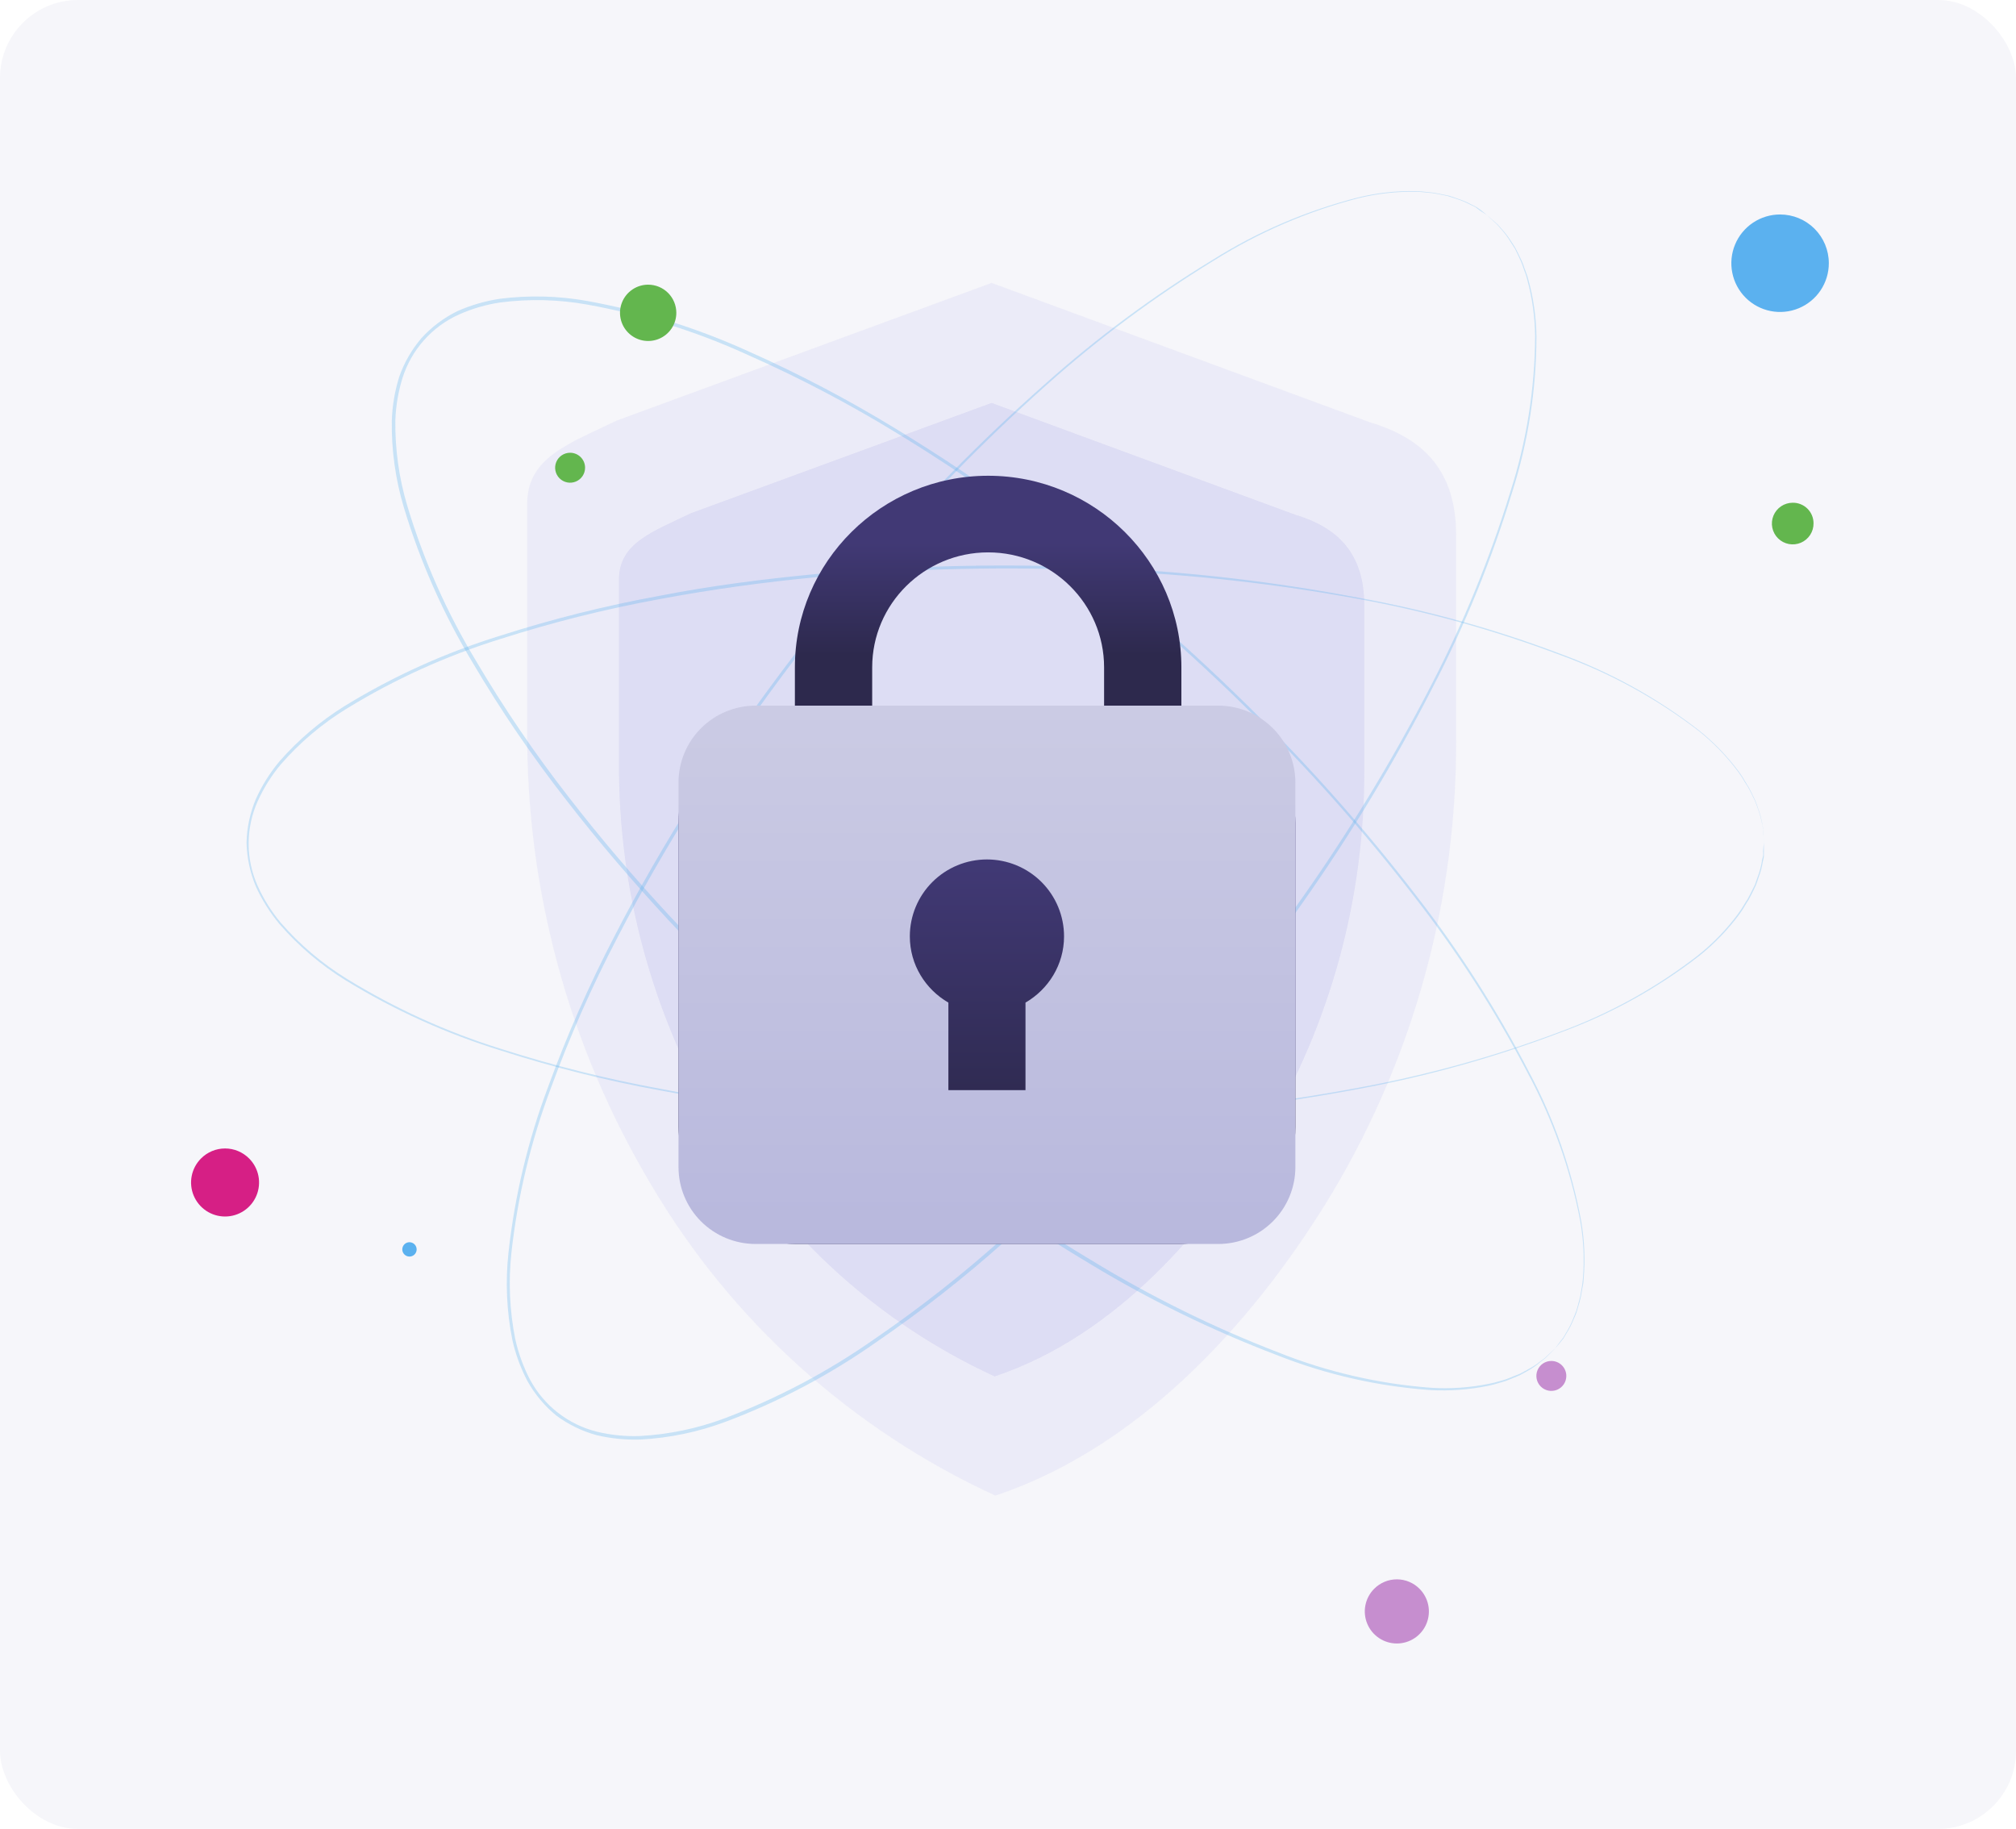 <svg width="517" height="469" viewBox="0 0 517 469" fill="none" xmlns="http://www.w3.org/2000/svg">
<rect width="517" height="469" rx="20" fill="#F6F6FA"/>
<g opacity="0.4">
<path opacity="0.4" d="M351.338 108.292L254.298 72.535L158.218 107.813C145.934 113.754 135.197 117.298 135.197 129.128V187.4C134.978 228.292 145.922 268.467 166.85 303.598C187.445 338.662 218.303 366.562 255.257 383.532C294.532 370.449 323.841 335.571 341.773 305.703C362.683 270.584 373.626 230.43 373.427 189.559V137.175C373.427 120.469 364.794 112.316 351.338 108.292Z" fill="#B7B6EB"/>
<path d="M332.153 131.982L254.298 103.312L177.215 131.582C167.356 136.352 158.723 139.203 158.723 148.608V195.45C158.549 228.27 167.338 260.514 184.142 288.706C200.639 316.892 225.399 339.327 255.07 352.973C286.564 342.475 310.092 314.472 324.48 290.545C341.263 262.345 350.042 230.104 349.872 197.288V155.163C349.872 141.761 342.944 135.206 332.153 131.982Z" fill="#B7B6EB"/>
</g>
<path opacity="0.3" d="M398.793 345.837C398.793 345.837 399.219 345.198 400.125 343.999L400.898 343.013C401.164 342.613 401.377 342.16 401.67 341.681C402.354 340.592 402.934 339.441 403.402 338.244C403.669 337.551 403.988 336.858 404.255 336.085C404.521 335.313 404.708 334.46 404.948 333.607C405.2 332.734 405.387 331.844 405.507 330.943C405.708 329.931 405.851 328.908 405.933 327.879C406.339 322.977 406.115 318.043 405.267 313.198C402.738 299.869 398.172 287.009 391.732 275.069C383.449 259.198 373.746 244.108 362.742 229.986C349.496 212.808 335.054 196.586 319.525 181.44C301.772 164.011 282.817 147.851 262.798 133.08C252.14 125.273 241.03 117.732 229.253 110.618C217.257 103.302 204.797 96.778 191.95 91.088C178.731 85.03 164.802 80.662 150.491 78.085C143.189 76.788 135.732 76.609 128.376 77.552C124.698 78.09 121.112 79.129 117.718 80.643C114.304 82.176 111.251 84.41 108.758 87.202C106.266 89.993 104.389 93.278 103.25 96.843C102.139 100.393 101.511 104.076 101.385 107.794C101.29 115.216 102.324 122.61 104.449 129.722C108.631 143.651 114.548 156.998 122.061 169.45C129.195 181.543 137.098 193.166 145.722 204.248C154.141 215.145 162.907 225.377 171.86 235.022C188.871 253.22 207.141 270.199 226.535 285.834C243.398 299.506 261.205 311.972 279.824 323.136C295.064 332.455 311.116 340.374 327.785 346.797C340.343 351.819 353.597 354.883 367.085 355.882C372.002 356.18 376.937 355.84 381.767 354.87C382.776 354.684 383.773 354.435 384.751 354.124C385.664 353.901 386.556 353.598 387.415 353.218L389.813 352.259C390.533 351.912 391.199 351.513 391.838 351.166C392.984 350.58 394.065 349.875 395.062 349.061C395.515 348.742 395.942 348.449 396.288 348.155L397.194 347.276C398.286 346.237 398.873 345.731 398.873 345.731L397.274 347.329L396.368 348.235C396.022 348.528 395.595 348.822 395.142 349.168C394.093 350.085 392.95 350.889 391.732 351.566L389.707 352.685L387.309 353.671C386.448 354.047 385.556 354.35 384.644 354.577C383.655 354.894 382.65 355.16 381.634 355.376C376.788 356.362 371.837 356.729 366.899 356.469C353.363 355.517 340.053 352.489 327.438 347.489C310.681 341.106 294.539 333.214 279.211 323.909C260.598 312.736 242.791 300.272 225.922 286.606C206.503 270.953 188.215 253.947 171.194 235.715C162.241 226.043 153.449 215.811 145.002 204.887C136.34 193.788 128.41 182.138 121.262 170.009C113.708 157.48 107.755 144.053 103.543 130.042C101.4 122.851 100.367 115.376 100.479 107.874C100.604 104.067 101.24 100.294 102.371 96.656C103.64 93.019 105.573 89.649 108.073 86.718C110.682 83.849 113.81 81.499 117.292 79.79C120.767 78.252 124.432 77.186 128.189 76.62C135.635 75.671 143.182 75.859 150.571 77.179C164.952 79.777 178.951 84.163 192.243 90.235C205.087 95.96 217.548 102.511 229.546 109.845C241.349 116.986 252.54 124.553 263.145 132.36C283.235 147.231 302.253 163.498 320.058 181.04C335.577 196.245 350.009 212.52 363.249 229.747C374.259 243.929 383.945 259.091 392.185 275.042C398.565 287.008 403.059 299.887 405.507 313.224C406.339 318.098 406.545 323.059 406.12 327.985C406.12 329.078 405.8 330.09 405.667 331.05C405.534 331.994 405.338 332.929 405.081 333.847C404.814 334.7 404.575 335.553 404.361 336.325C404.148 337.098 403.749 337.817 403.482 338.483C402.991 339.689 402.394 340.848 401.697 341.947C401.404 342.427 401.164 342.88 400.924 343.253L400.125 344.239L398.793 345.837Z" fill="#5BB1EF"/>
<path opacity="0.3" d="M452.427 216.338C452.427 216.338 452.427 215.566 452.214 214.073C452.214 213.7 452.214 213.274 452.214 212.821C452.214 212.368 452.001 211.862 451.894 211.329C451.673 210.057 451.334 208.808 450.882 207.599C450.642 206.933 450.402 206.187 450.083 205.414L448.963 203.122C448.554 202.266 448.073 201.446 447.525 200.671C447.016 199.746 446.447 198.856 445.819 198.007C442.874 194.018 439.416 190.435 435.535 187.349C424.805 179.113 412.87 172.58 400.15 167.978C383.406 161.646 366.123 156.839 348.513 153.617C327.153 149.7 305.544 147.287 283.846 146.396C258.971 145.181 234.04 145.724 209.241 148.021C196.132 149.274 182.783 151.085 169.274 153.617C155.462 156.134 141.827 159.543 128.455 163.822C114.571 168.119 101.279 174.134 88.887 181.727C82.56 185.608 76.864 190.433 71.995 196.035C69.606 198.897 67.616 202.07 66.079 205.467C64.555 208.884 63.767 212.583 63.767 216.325C63.767 220.066 64.555 223.766 66.079 227.183C67.616 230.579 69.606 233.752 71.995 236.615C76.862 242.216 82.548 247.049 88.861 250.95C101.254 258.585 114.556 264.636 128.455 268.961C141.829 273.24 155.463 276.657 169.274 279.193C182.81 281.857 196.159 283.509 209.241 284.762C234.041 287.058 258.971 287.601 283.846 286.387C305.515 285.426 327.089 282.933 348.406 278.927C366.021 275.7 383.311 270.902 400.071 264.592C412.803 259.913 424.738 253.299 435.455 244.981C439.336 241.895 442.794 238.312 445.739 234.323C446.365 233.468 446.943 232.578 447.471 231.659C448.002 230.878 448.474 230.058 448.884 229.208L450.029 226.916C450.322 226.143 450.562 225.424 450.802 224.731C451.254 223.522 451.593 222.273 451.814 221.001C451.814 220.468 452.054 219.962 452.134 219.509C452.214 219.056 452.134 218.63 452.134 218.257C452.267 216.765 452.347 215.992 452.347 215.992C452.347 215.992 452.347 216.765 452.347 218.257V219.536C452.347 219.989 452.161 220.495 452.054 221.028C451.857 222.311 451.527 223.57 451.068 224.785C450.829 225.477 450.615 226.223 450.296 226.996C449.976 227.769 449.576 228.515 449.177 229.314C448.773 230.177 448.301 231.005 447.764 231.792C447.245 232.711 446.676 233.6 446.059 234.457C443.104 238.437 439.647 242.019 435.774 245.114C425.048 253.425 413.104 260.031 400.364 264.698C383.606 271.078 366.305 275.93 348.673 279.193C327.323 283.237 305.713 285.766 284.006 286.76C259.133 287.998 234.202 287.481 209.401 285.215C196.292 283.989 182.89 282.177 169.434 279.646C155.583 277.133 141.912 273.715 128.508 269.414C114.539 265.109 101.165 259.066 88.701 251.429C82.312 247.494 76.562 242.606 71.648 236.935C69.21 234.004 67.176 230.76 65.6 227.289C64.118 223.73 63.314 219.926 63.228 216.072C63.313 212.223 64.127 208.426 65.626 204.881C67.192 201.404 69.227 198.159 71.675 195.236C76.518 189.699 82.157 184.913 88.408 181.034C100.865 173.402 114.229 167.36 128.188 163.049C141.593 158.746 155.264 155.319 169.114 152.791C182.677 150.126 196.079 148.474 209.081 147.222C233.883 144.955 258.813 144.439 283.687 145.677C305.387 146.666 326.988 149.203 348.327 153.27C366.041 156.492 383.423 161.325 400.257 167.712C412.996 172.371 424.94 178.968 435.668 187.269C439.54 190.364 442.997 193.947 445.953 197.927C446.57 198.783 447.139 199.672 447.658 200.591C448.183 201.385 448.654 202.213 449.07 203.069L450.189 205.414C450.509 206.16 450.722 206.906 450.962 207.599C451.416 208.815 451.747 210.073 451.948 211.356C451.948 211.889 452.161 212.395 452.241 212.874V214.127C452.401 215.672 452.427 216.338 452.427 216.338Z" fill="#5BB1EF"/>
<path opacity="0.3" d="M381.34 55.166L379.448 53.941L378.409 53.141C378.009 52.901 377.53 52.715 377.05 52.475C375.906 51.873 374.712 51.374 373.48 50.983L371.268 50.264L368.737 49.757C367.816 49.559 366.88 49.434 365.939 49.384C364.923 49.258 363.9 49.186 362.875 49.171C357.948 49.107 353.032 49.671 348.247 50.85C335.173 54.252 322.7 59.644 311.264 66.837C296.003 76.176 281.618 86.877 268.286 98.81C252.036 113.289 236.837 128.907 222.804 145.545C206.597 164.451 191.754 184.485 178.387 205.495C171.353 216.606 164.585 228.277 158.297 240.507C151.787 252.964 146.1 265.834 141.271 279.035C136.139 292.641 132.738 306.838 131.146 321.293C130.356 328.663 130.688 336.111 132.132 343.382C132.934 347.017 134.215 350.529 135.942 353.826C137.716 357.12 140.158 360.007 143.113 362.302C146.068 364.596 149.471 366.247 153.102 367.149C156.729 368.018 160.458 368.385 164.186 368.241C171.586 367.837 178.881 366.31 185.821 363.711C199.428 358.567 212.336 351.737 224.243 343.382C235.834 335.45 246.889 326.763 257.336 317.376C267.647 308.237 277.239 298.725 286.245 289.186C303.261 271.003 318.968 251.637 333.246 231.234C345.799 213.542 357.089 194.987 367.032 175.707C375.277 159.813 382.073 143.209 387.335 126.094C391.465 113.217 393.604 99.784 393.676 86.26C393.628 81.336 392.947 76.437 391.651 71.686C391.438 70.647 390.985 69.714 390.692 68.755C390.404 67.841 390.048 66.951 389.626 66.091C389.236 65.291 388.862 64.518 388.507 63.772C388.081 63.08 387.655 62.44 387.255 61.827C386.587 60.723 385.81 59.687 384.937 58.736C384.59 58.337 384.271 57.911 383.951 57.591L383.018 56.738L381.34 55.193C381.34 55.193 381.953 55.672 383.072 56.685L384.031 57.511C384.351 57.831 384.67 58.23 385.043 58.657C385.927 59.602 386.721 60.628 387.415 61.721C387.815 62.334 388.267 62.973 388.667 63.693C389.067 64.412 389.413 65.185 389.813 66.01C390.26 66.862 390.625 67.755 390.905 68.675C391.225 69.634 391.678 70.567 391.918 71.606C393.242 76.381 393.95 81.306 394.023 86.26C394.007 99.824 391.904 113.304 387.788 126.228C382.575 143.39 375.805 160.041 367.565 175.973C357.695 195.312 346.458 213.922 333.939 231.66C319.68 252.129 303.973 271.549 286.938 289.772C277.932 299.391 268.286 308.877 258.002 318.042C247.521 327.439 236.44 336.144 224.829 344.101C212.876 352.518 199.903 359.385 186.221 364.537C179.198 367.183 171.812 368.737 164.319 369.147C160.511 369.28 156.703 368.903 152.995 368.028C149.28 367.005 145.784 365.307 142.683 363.019C139.696 360.574 137.193 357.592 135.303 354.226C133.524 350.866 132.206 347.281 131.386 343.568C129.917 336.211 129.584 328.671 130.4 321.213C131.994 306.687 135.405 292.418 140.552 278.742C145.379 265.519 151.057 252.622 157.551 240.133C163.866 227.85 170.634 216.153 177.695 205.069C191.107 184.04 205.995 163.988 222.244 145.065C236.331 128.516 251.575 112.988 267.86 98.597C281.231 86.642 295.671 75.939 310.998 66.623C322.526 59.388 335.111 53.995 348.3 50.637C353.103 49.459 358.038 48.913 362.982 49.011C364.016 49.034 365.047 49.114 366.072 49.251C367.023 49.311 367.967 49.445 368.897 49.651L371.561 50.184C372.361 50.423 373.08 50.69 373.773 50.93C375.006 51.329 376.201 51.837 377.343 52.448C377.823 52.715 378.302 52.901 378.702 53.141L379.741 53.861L381.34 55.166Z" fill="#5BB1EF"/>
<path d="M63.895 297.087C65.111 298.307 65.938 299.861 66.272 301.551C66.605 303.241 66.43 304.993 65.77 306.584C65.109 308.175 63.991 309.534 62.558 310.491C61.125 311.447 59.441 311.958 57.718 311.958C55.995 311.958 54.311 311.447 52.878 310.491C51.445 309.534 50.328 308.175 49.667 306.584C49.006 304.993 48.831 303.241 49.165 301.551C49.499 299.861 50.326 298.307 51.541 297.087C52.349 296.27 53.311 295.621 54.371 295.178C55.432 294.736 56.569 294.508 57.718 294.508C58.867 294.508 60.005 294.736 61.065 295.178C62.125 295.621 63.087 296.27 63.895 297.087Z" fill="#D61F85"/>
<path d="M364.041 407.431C365.188 408.582 365.967 410.046 366.282 411.64C366.596 413.233 366.432 414.884 365.809 416.384C365.186 417.884 364.132 419.165 362.781 420.067C361.43 420.969 359.843 421.45 358.219 421.45C356.595 421.45 355.007 420.969 353.656 420.067C352.305 419.165 351.252 417.884 350.629 416.384C350.006 414.884 349.841 413.233 350.156 411.64C350.47 410.046 351.25 408.582 352.396 407.431C353.157 406.661 354.064 406.05 355.064 405.632C356.063 405.215 357.136 405 358.219 405C359.302 405 360.374 405.215 361.374 405.632C362.373 406.05 363.28 406.661 364.041 407.431Z" fill="#C68ECF"/>
<path d="M469 67.5C469 69.972 468.267 72.389 466.893 74.445C465.52 76.5 463.568 78.102 461.284 79.049C458.999 79.995 456.486 80.242 454.061 79.76C451.637 79.278 449.409 78.087 447.661 76.339C445.913 74.591 444.722 72.363 444.24 69.939C443.758 67.514 444.005 65.001 444.952 62.717C445.898 60.432 447.5 58.48 449.555 57.107C451.611 55.733 454.028 55 456.5 55C459.815 55 462.995 56.317 465.339 58.661C467.683 61.005 469 64.185 469 67.5Z" fill="#5BB1EF"/>
<path d="M173.441 80.221C173.441 81.649 173.018 83.045 172.225 84.232C171.431 85.42 170.303 86.345 168.984 86.892C167.665 87.438 166.213 87.581 164.812 87.303C163.411 87.024 162.125 86.336 161.115 85.326C160.105 84.317 159.417 83.03 159.139 81.629C158.86 80.229 159.003 78.777 159.55 77.457C160.096 76.138 161.022 75.01 162.209 74.217C163.397 73.424 164.793 73 166.221 73C168.136 73 169.972 73.761 171.327 75.115C172.681 76.469 173.441 78.306 173.441 80.221Z" fill="#63B64E"/>
<path d="M106.847 320.389C106.847 320.753 106.739 321.108 106.537 321.411C106.335 321.713 106.048 321.949 105.712 322.088C105.376 322.227 105.006 322.263 104.65 322.192C104.293 322.121 103.966 321.946 103.708 321.689C103.451 321.432 103.276 321.105 103.205 320.748C103.134 320.391 103.171 320.022 103.31 319.686C103.449 319.35 103.685 319.063 103.987 318.861C104.289 318.659 104.645 318.551 105.008 318.551C105.496 318.551 105.964 318.744 106.308 319.089C106.653 319.434 106.847 319.902 106.847 320.389Z" fill="#5BB1EF"/>
<path d="M150.043 119.942C150.043 120.701 149.818 121.443 149.396 122.075C148.974 122.706 148.374 123.199 147.673 123.489C146.971 123.78 146.199 123.856 145.454 123.708C144.709 123.56 144.025 123.194 143.488 122.657C142.951 122.12 142.585 121.436 142.437 120.691C142.289 119.946 142.365 119.174 142.656 118.472C142.946 117.77 143.438 117.171 144.07 116.749C144.701 116.327 145.444 116.102 146.203 116.102C147.222 116.102 148.198 116.506 148.919 117.226C149.639 117.946 150.043 118.923 150.043 119.942Z" fill="#63B64E"/>
<path d="M401.68 352.84C401.68 353.599 401.455 354.342 401.033 354.973C400.611 355.605 400.011 356.097 399.31 356.388C398.608 356.678 397.836 356.754 397.091 356.606C396.346 356.458 395.662 356.092 395.125 355.555C394.588 355.018 394.222 354.334 394.074 353.589C393.926 352.844 394.002 352.072 394.292 351.37C394.583 350.669 395.075 350.069 395.707 349.647C396.338 349.225 397.081 349 397.84 349C398.858 349 399.835 349.405 400.555 350.125C401.275 350.845 401.68 351.822 401.68 352.84Z" fill="#C68ECF"/>
<path d="M465.077 134.183C465.093 135.242 464.793 136.282 464.215 137.17C463.638 138.058 462.809 138.755 461.835 139.171C460.861 139.587 459.785 139.704 458.744 139.507C457.703 139.309 456.745 138.807 455.99 138.063C455.235 137.32 454.719 136.369 454.507 135.331C454.294 134.293 454.396 133.215 454.797 132.235C455.199 131.255 455.883 130.416 456.763 129.826C457.643 129.236 458.678 128.921 459.738 128.92C460.435 128.91 461.128 129.039 461.775 129.299C462.423 129.558 463.012 129.944 463.509 130.434C464.006 130.924 464.4 131.507 464.669 132.151C464.939 132.795 465.077 133.485 465.077 134.183Z" fill="#63B64E"/>
<g filter="url(#filter0_d_10092_35958)">
<rect x="174" y="170.951" width="158.197" height="138.049" rx="30" fill="url(#paint0_linear_10092_35958)"/>
<path d="M312.422 170.951H302.535L203.662 170.951L193.775 170.951C188.53 170.951 183.5 173.029 179.792 176.727C176.083 180.426 174 185.442 174 190.673V289.279C174 294.51 176.083 299.526 179.792 303.224C183.5 306.923 188.53 309 193.775 309H312.422C317.667 309 322.697 306.923 326.405 303.224C330.114 299.526 332.197 294.51 332.197 289.279V190.673C332.197 185.442 330.114 180.426 326.405 176.727C322.697 173.029 317.667 170.951 312.422 170.951ZM262.986 247.105V269.558H243.211V247.105C237.328 243.693 233.324 237.402 233.324 230.115C233.324 224.885 235.407 219.869 239.116 216.17C242.824 212.472 247.854 210.394 253.098 210.394C258.343 210.394 263.373 212.472 267.081 216.17C270.79 219.869 272.873 224.885 272.873 230.115C272.873 237.392 268.869 243.683 262.986 247.105Z" fill="url(#paint1_linear_10092_35958)"/>
<path fill-rule="evenodd" clip-rule="evenodd" d="M302.965 170.951V161.126C302.965 134.038 280.733 112 253.407 112C226.08 112 203.848 134.038 203.848 161.126V170.951H223.671V161.126C223.671 144.875 237.012 131.65 253.407 131.65C269.801 131.65 283.142 144.875 283.142 161.126V170.951H302.965Z" fill="url(#paint2_linear_10092_35958)"/>
</g>
<defs>
<filter id="filter0_d_10092_35958" x="154" y="102" width="198.197" height="237" filterUnits="userSpaceOnUse" color-interpolation-filters="sRGB">
<feFlood flood-opacity="0" result="BackgroundImageFix"/>
<feColorMatrix in="SourceAlpha" type="matrix" values="0 0 0 0 0 0 0 0 0 0 0 0 0 0 0 0 0 0 127 0" result="hardAlpha"/>
<feOffset dy="10"/>
<feGaussianBlur stdDeviation="10"/>
<feComposite in2="hardAlpha" operator="out"/>
<feColorMatrix type="matrix" values="0 0 0 0 0.133 0 0 0 0 0.118 0 0 0 0 0.224 0 0 0 0.4 0"/>
<feBlend mode="normal" in2="BackgroundImageFix" result="effect1_dropShadow_10092_35958"/>
<feBlend mode="normal" in="SourceGraphic" in2="effect1_dropShadow_10092_35958" result="shape"/>
</filter>
<linearGradient id="paint0_linear_10092_35958" x1="253.098" y1="170.951" x2="253.098" y2="309" gradientUnits="userSpaceOnUse">
<stop offset="0.294" stop-color="#413975"/>
<stop offset="0.779" stop-color="#2D294D"/>
</linearGradient>
<linearGradient id="paint1_linear_10092_35958" x1="253.098" y1="170.951" x2="253.098" y2="309" gradientUnits="userSpaceOnUse">
<stop stop-color="#CBCBE4"/>
<stop offset="1" stop-color="#B8B8DD"/>
</linearGradient>
<linearGradient id="paint2_linear_10092_35958" x1="253.407" y1="112" x2="253.407" y2="170.951" gradientUnits="userSpaceOnUse">
<stop offset="0.294" stop-color="#413975"/>
<stop offset="0.779" stop-color="#2D294D"/>
</linearGradient>
</defs>
</svg>
